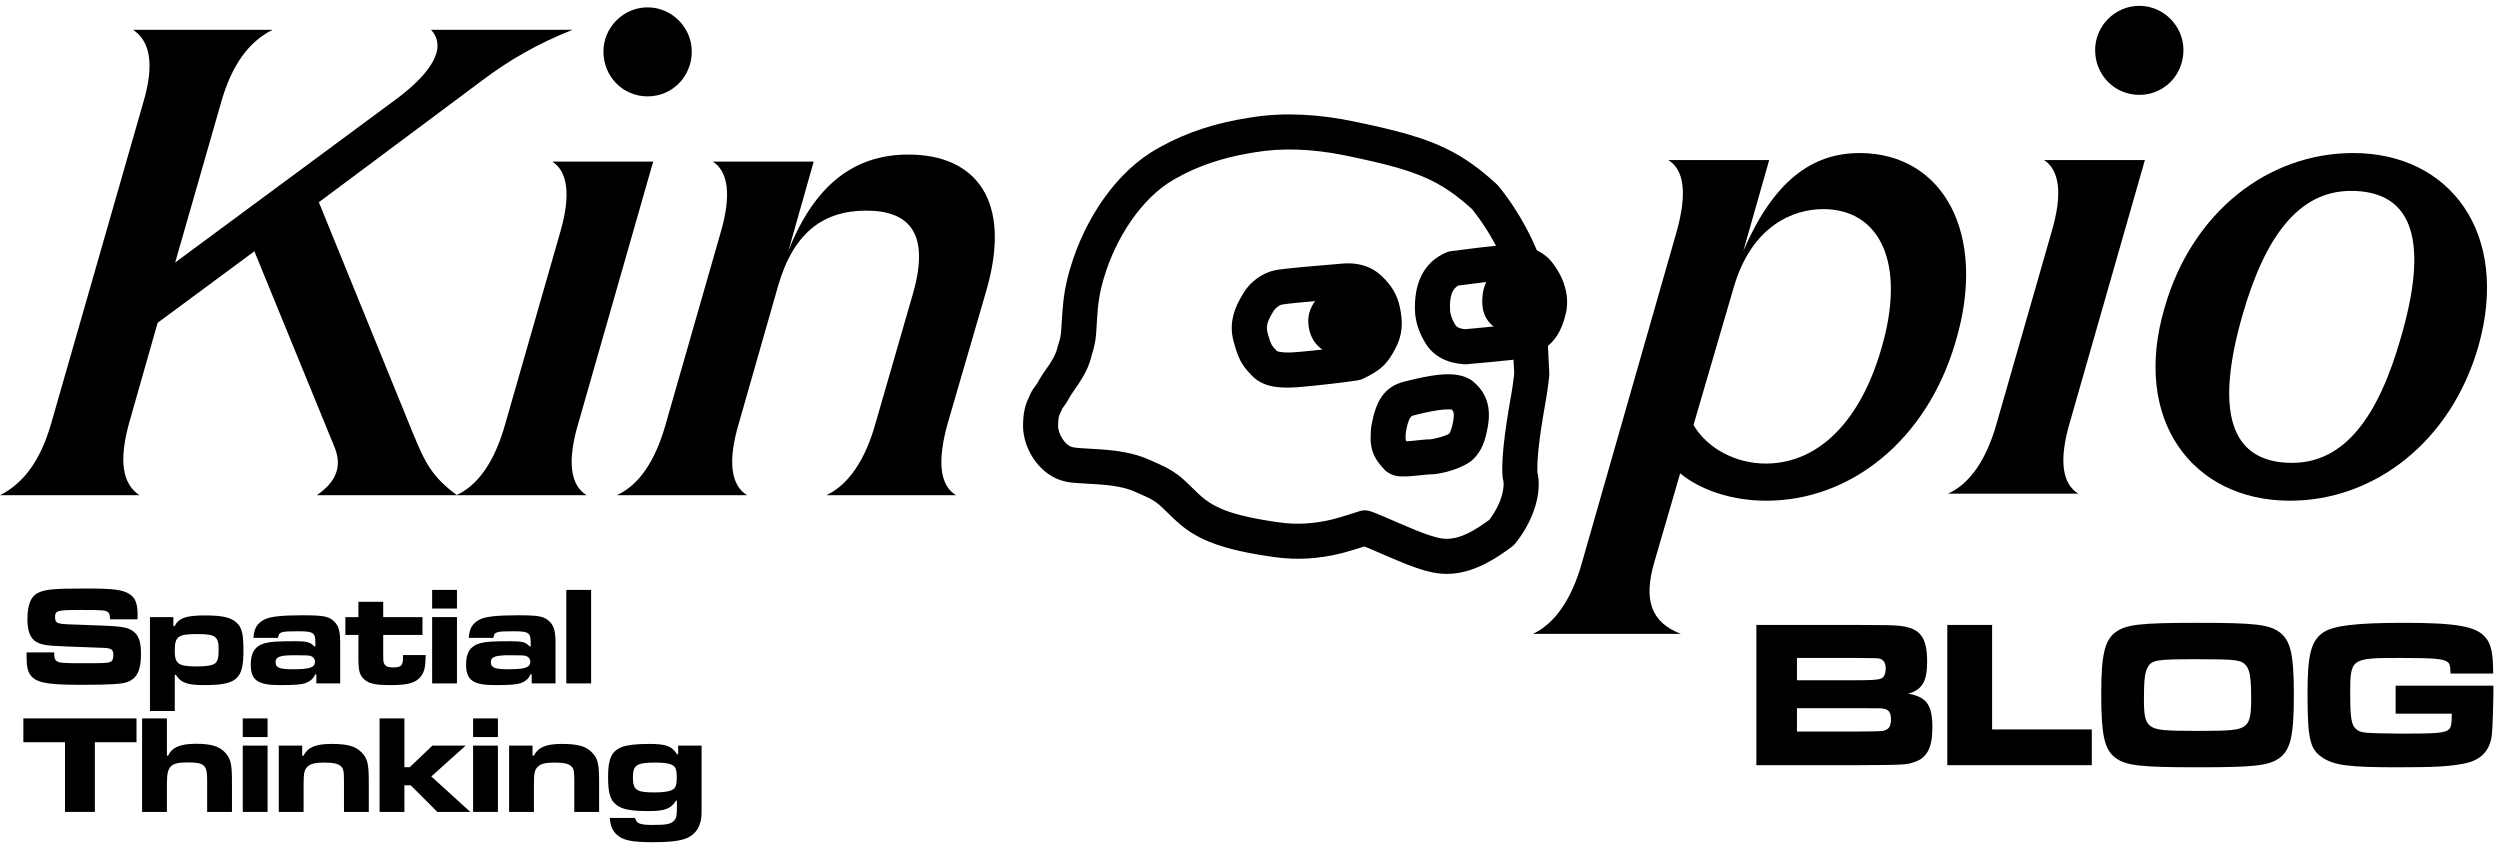 <?xml version="1.0" encoding="UTF-8"?>
<svg width="428px" height="146px" viewBox="0 0 428 146" version="1.1" xmlns="http://www.w3.org/2000/svg" xmlns:xlink="http://www.w3.org/1999/xlink">
    <title>Artboard Copy 43</title>
    <g id="Artboard-Copy-43" stroke="none" stroke-width="1" fill="none" fill-rule="evenodd">
        <path d="M-0.012,84.781 L23.868,84.781 C20.868,82.741 20.388,78.781 22.068,72.541 L26.988,55.261 L43.548,43.021 L57.348,76.741 C58.548,79.861 57.588,82.501 54.228,84.781 L78.228,84.781 C74.028,81.661 72.828,79.381 70.668,74.101 L54.588,34.621 L82.428,13.861 C87.348,10.141 92.268,7.381 98.028,5.101 L73.788,5.101 C76.668,8.221 73.668,12.541 68.148,16.741 L29.988,44.941 L37.908,17.341 C39.708,11.101 42.588,7.141 46.668,5.101 L22.788,5.101 C25.788,7.141 26.388,11.101 24.588,17.341 L8.748,72.541 C6.948,78.781 4.068,82.741 -0.012,84.781 Z" id="Path" fill="#000000" fill-rule="nonzero"></path>
        <path d="M78.108,84.781 L100.428,84.781 C97.668,83.101 97.068,79.021 98.988,72.541 L111.828,27.661 L94.548,27.661 C97.188,29.341 97.788,33.421 95.868,39.901 L86.508,72.541 C84.708,79.021 81.828,83.101 78.108,84.781 Z M103.308,8.821 C103.308,13.141 106.668,16.501 110.868,16.501 C115.068,16.501 118.428,13.141 118.428,8.821 C118.428,4.741 115.068,1.261 110.868,1.261 C106.668,1.261 103.308,4.741 103.308,8.821 Z" id="Shape" fill="#000000" fill-rule="nonzero"></path>
        <path d="M105.588,84.781 L127.908,84.781 C125.148,83.101 124.548,79.021 126.468,72.541 L133.188,49.021 C135.828,39.781 140.988,36.061 148.308,36.061 C155.988,36.061 159.108,40.261 156.348,50.101 L149.868,72.541 C148.068,79.021 145.068,83.101 141.468,84.781 L163.668,84.781 C160.908,83.101 160.428,79.021 162.228,72.541 L168.828,49.861 C173.388,34.261 167.028,26.461 155.508,26.461 C146.148,26.461 139.428,31.741 134.988,42.901 L139.308,27.661 L122.028,27.661 C124.668,29.341 125.268,33.421 123.348,39.901 L113.988,72.541 C112.188,79.021 109.308,83.101 105.588,84.781 Z" id="Path" fill="#000000" fill-rule="nonzero"></path>
        <path d="M262.446,108.521 L287.766,108.521 C282.486,106.481 281.406,102.521 283.206,96.281 L287.646,81.041 C291.006,83.801 296.286,85.721 302.406,85.721 C316.806,85.721 329.886,75.401 334.806,58.481 C340.326,40.001 332.646,26.201 318.366,26.201 C310.206,26.201 303.606,31.001 298.446,43.001 L302.886,27.401 L285.606,27.401 C288.366,29.081 288.846,33.161 287.046,39.641 L270.846,96.281 C269.046,102.761 266.046,106.841 262.446,108.521 Z M289.926,72.761 L296.766,49.361 C299.886,38.441 307.206,35.801 312.126,35.801 C321.846,35.801 326.406,45.041 322.086,59.681 C318.606,71.801 311.526,79.361 302.286,79.361 C297.246,79.361 292.326,76.841 289.926,72.761 Z" id="Shape" fill="#000000" fill-rule="nonzero"></path>
        <path d="M333.486,84.521 L355.806,84.521 C353.046,82.841 352.446,78.761 354.366,72.281 L367.206,27.401 L349.926,27.401 C352.566,29.081 353.166,33.161 351.246,39.641 L341.886,72.281 C340.086,78.761 337.206,82.841 333.486,84.521 Z M358.686,8.561 C358.686,12.881 362.046,16.241 366.246,16.241 C370.446,16.241 373.806,12.881 373.806,8.561 C373.806,4.481 370.446,1.001 366.246,1.001 C362.046,1.001 358.686,4.481 358.686,8.561 Z" id="Shape" fill="#000000" fill-rule="nonzero"></path>
        <path d="M392.046,85.721 C406.446,85.721 419.646,75.641 424.326,59.201 C429.726,40.001 419.526,26.201 402.846,26.201 C388.326,26.201 375.246,36.281 370.566,52.721 C364.926,71.921 375.366,85.721 392.046,85.721 Z M383.886,54.041 C387.726,40.601 393.486,32.681 402.486,32.681 C413.526,32.681 415.686,41.921 411.006,57.881 C407.166,71.321 401.406,79.241 392.406,79.241 C381.486,79.241 379.326,70.001 383.886,54.041 Z" id="Shape" fill="#000000" fill-rule="nonzero"></path>
        <g id="Group-Copy" transform="translate(223.511, 57.879) rotate(12) translate(-223.511, -57.879) translate(179.005, 19.882)" fill="#000000">
            <path d="M46.838,0.001 L45.204,5.07426542e-13 C38.682,5.07426542e-13 32.867,0.958 27.766,2.893 L27.181,3.121 C21.893,5.12 17.342,7.744 13.586,10.984 L13.1,11.41 C6.929,16.709 3.292,25.818 2.605,34.739 C2.386,37.588 2.499,39.757 2.892,42.526 L3.301,45.3 L3.366,45.855 L3.392,46.21 L3.402,46.501 L3.405,46.662 C3.411,47.048 3.39,47.403 3.34,47.751 L3.317,47.963 L3.31,48.175 C3.31,49.223 3.074,50.198 2.545,51.539 L2.324,52.079 L1.895,53.101 L1.693,53.606 C1.601,53.844 1.523,54.062 1.453,54.277 L1.322,54.698 L1.201,55.058 C1.163,55.167 1.125,55.266 1.087,55.358 L1.014,55.531 L0.72,56.18 C0.708,56.208 0.697,56.234 0.689,56.256 C0.554,56.588 0.456,56.918 0.388,57.28 L0.336,57.585 L0.255,57.915 C-0.077,59.273 -0.104,60.572 0.287,62.595 C1.04,66.482 4.611,70.064 8.464,70.503 L8.933,70.543 L9.234,70.56 L9.522,70.568 L9.716,70.567 L9.919,70.56 L10.251,70.538 L10.635,70.5 L11.089,70.445 L11.634,70.371 L13.071,70.159 L14.398,69.958 L15.135,69.852 C15.253,69.836 15.368,69.82 15.481,69.806 L16.131,69.725 L16.736,69.66 C16.834,69.651 16.93,69.642 17.025,69.634 L17.581,69.592 C17.943,69.569 18.292,69.557 18.641,69.553 C19.589,69.542 20.436,69.61 21.191,69.761 L22.362,69.999 L23.216,70.183 L23.623,70.278 L23.867,70.338 C24.408,70.476 24.798,70.602 25.159,70.753 L25.544,70.926 L25.821,71.064 L26.221,71.289 L27.234,71.909 L28.908,72.954 C32.155,74.983 35.495,75.868 40.44,75.983 L41.279,75.995 L42.149,75.993 C42.297,75.992 42.446,75.99 42.597,75.987 L43.517,75.965 L44.473,75.93 C44.635,75.924 44.799,75.916 44.964,75.908 L45.976,75.855 L47.026,75.789 C50.934,75.529 54.485,74.503 57.853,72.908 L58.011,72.832 C58.216,72.733 58.439,72.62 58.672,72.5 L59.392,72.12 L60.128,71.72 C60.25,71.653 60.37,71.587 60.488,71.521 L61.164,71.141 L61.774,70.795 L62.669,70.961 L67.025,71.83 L67.959,72.007 L68.835,72.165 L69.657,72.303 L70.43,72.421 L71.158,72.52 C71.512,72.564 71.85,72.601 72.177,72.63 L72.814,72.679 C73.229,72.705 73.625,72.718 74.008,72.718 C78.457,72.718 82.27,70.471 86.537,65.522 C86.699,65.335 86.837,65.128 86.948,64.907 L87.128,64.537 C89.305,59.973 89.523,55.299 88.153,52.322 L88.107,52.225 L88.048,51.991 C87.861,51.21 87.697,50.224 87.555,49.063 L87.464,48.264 C87.435,47.989 87.407,47.705 87.38,47.414 L87.303,46.516 L87.227,45.484 L87.159,44.408 C87.148,44.225 87.138,44.039 87.128,43.85 L87.07,42.689 L86.943,39.537 C86.936,39.349 86.926,39.148 86.915,38.937 L86.875,38.275 L86.825,37.562 L86.764,36.809 L86.698,36.08 C86.684,35.939 86.672,35.81 86.659,35.68 C86.643,35.522 86.614,35.365 86.574,35.211 L82.192,18.643 C82.128,18.404 82.036,18.174 81.916,17.957 C79.729,14.006 75.908,9.282 71.377,5.657 C71.265,5.568 71.147,5.487 71.024,5.414 C70.759,5.259 70.497,5.107 70.238,4.96 L69.468,4.531 L68.71,4.126 C68.46,3.995 68.211,3.868 67.963,3.745 L67.225,3.387 C64.04,1.885 61.029,1.013 57.376,0.532 L56.521,0.428 C55.943,0.363 55.349,0.306 54.735,0.258 L53.798,0.191 L52.83,0.136 C52.666,0.127 52.5,0.119 52.333,0.112 L51.313,0.072 L50.256,0.042 C50.076,0.037 49.895,0.033 49.712,0.03 L48.595,0.012 L47.435,0.003 C47.237,0.002 47.038,0.001 46.838,0.001 Z M44.48,6.004 L45.202,5.999 L47.396,6.003 L48.491,6.011 L49.539,6.027 L50.545,6.05 L51.51,6.081 L52.436,6.122 L53.325,6.172 L54.182,6.232 L55.007,6.303 C59.327,6.713 62.419,7.615 65.943,9.451 L66.609,9.807 C66.833,9.929 67.059,10.055 67.288,10.185 L67.789,10.473 L68.074,10.705 C71.464,13.515 74.393,17.055 76.209,20.071 L76.49,20.551 L80.711,36.512 L80.787,37.338 L80.842,38.015 L80.887,38.655 L80.923,39.244 L81.076,42.966 C81.143,44.421 81.222,45.738 81.322,46.994 C81.56,49.972 81.899,52.353 82.407,54.129 C82.448,54.274 82.5,54.416 82.563,54.553 L82.665,54.755 C82.857,55.102 83.034,55.984 82.998,57.09 L82.981,57.426 C82.896,58.668 82.564,60.024 81.948,61.441 L81.741,61.893 L81.448,62.223 C78.496,65.504 76.304,66.718 74.008,66.718 L73.795,66.716 L73.343,66.699 C73.029,66.682 72.691,66.654 72.324,66.614 L71.753,66.546 L71.137,66.46 C70.924,66.428 70.703,66.394 70.474,66.356 L69.76,66.235 L68.993,66.096 L67.401,65.788 L63.618,65.033 L62.612,64.85 L62.097,64.768 L61.611,64.697 C61.023,64.613 60.424,64.705 59.889,64.962 L57.873,66.105 L56.871,66.66 L56.286,66.975 L55.748,67.256 L55.285,67.485 C52.557,68.777 49.722,69.596 46.627,69.802 L45.677,69.862 L44.769,69.911 L43.902,69.949 L43.073,69.977 C42.938,69.98 42.805,69.984 42.673,69.986 L41.899,69.997 C40.638,70.005 39.521,69.964 38.514,69.871 L37.922,69.809 C35.607,69.534 33.886,68.949 32.287,67.988 L29.712,66.387 L29.028,65.977 L28.554,65.716 L28.249,65.566 L27.823,65.37 C27.17,65.073 26.52,64.842 25.744,64.629 L25.201,64.487 L24.58,64.34 L23.842,64.179 L22.368,63.877 C21.174,63.639 19.918,63.539 18.576,63.553 C18.134,63.558 17.7,63.573 17.258,63.6 L16.587,63.648 C16.247,63.677 15.898,63.712 15.533,63.753 L14.779,63.846 C14.65,63.863 14.518,63.88 14.383,63.899 L13.544,64.019 L10.821,64.424 L10.316,64.49 L9.853,64.539 L9.64,64.553 L9.517,64.556 L9.4,64.556 C9.325,64.555 9.254,64.551 9.182,64.545 C8.053,64.457 6.455,62.885 6.178,61.454 L6.135,61.228 L6.069,60.83 C5.967,60.162 5.98,59.81 6.06,59.441 L6.195,58.882 C6.203,58.846 6.21,58.81 6.218,58.773 L6.255,58.579 L6.274,58.454 L6.538,57.874 C6.709,57.478 6.87,57.049 7.033,56.539 L7.131,56.222 C7.151,56.154 7.176,56.08 7.205,55.998 L7.307,55.724 L7.511,55.222 L7.967,54.136 L8.139,53.708 C8.86,51.878 9.252,50.337 9.304,48.584 L9.307,48.382 L9.28,48.6 C9.375,47.93 9.414,47.262 9.404,46.572 L9.392,46.025 L9.373,45.638 L9.349,45.34 L9.282,44.754 L9.172,43.958 L8.919,42.276 C8.513,39.598 8.392,37.746 8.588,35.199 C9.151,27.883 12.088,20.403 16.747,16.193 L17.054,15.923 C20.227,13.09 24.097,10.777 28.718,8.958 L29.353,8.714 C33.713,6.977 38.737,6.074 44.48,6.004 Z" id="Path-Copy-7" fill-rule="nonzero"></path>
            <path d="M76.557,15.334 C76.447,15.341 76.338,15.354 76.23,15.373 C73.041,15.926 69.92,16.518 66.869,17.15 C66.605,17.205 66.35,17.295 66.11,17.417 C62.341,19.347 60.858,23.184 61.517,28.201 L61.537,28.329 C61.845,30.085 62.591,31.75 63.743,33.303 C65.247,35.331 67.588,36.302 70.457,36.302 C70.617,36.302 70.776,36.289 70.934,36.264 L75.272,35.556 L77.908,35.106 L79.1,34.889 L80.15,34.68 L80.691,34.557 L81.007,34.473 L81.179,34.417 C82.146,34.063 83.472,33.159 84.272,32.444 L84.621,32.121 C84.762,31.988 84.893,31.854 85.03,31.702 C85.389,31.303 85.716,30.848 86.011,30.313 C86.6,29.248 87.024,27.934 87.269,26.321 C87.58,24.269 87.118,22.31 86.169,20.503 L86.005,20.2 C85.62,19.511 85.222,18.947 84.868,18.518 L84.681,18.299 L84.791,18.444 C83.047,16.071 80.185,15.109 76.557,15.334 Z M80.061,22.131 L80.172,22.258 C80.217,22.307 80.278,22.381 80.35,22.477 L80.505,22.698 C80.615,22.863 80.737,23.064 80.856,23.291 C81.259,24.058 81.432,24.792 81.337,25.421 C81.208,26.266 81.029,26.867 80.828,27.28 L80.686,27.544 L80.642,27.607 L80.578,27.678 L80.301,27.945 L80.234,28.005 C80.176,28.055 80.101,28.114 80.018,28.177 L79.748,28.375 C79.702,28.408 79.655,28.441 79.609,28.472 L79.351,28.645 L79.163,28.76 L78.693,28.86 L77.669,29.053 L75.946,29.356 L72.435,29.942 L70.236,30.299 L70.045,30.291 C69.217,30.241 68.79,30.036 68.562,29.729 L68.367,29.454 C67.933,28.814 67.65,28.186 67.501,27.56 L67.457,27.345 L67.431,27.134 C67.177,24.887 67.555,23.657 68.474,22.985 L68.553,22.93 L69.886,22.659 C71.695,22.297 73.529,21.949 75.388,21.614 L77.084,21.314 L77.436,21.302 C78.801,21.276 79.55,21.53 79.899,21.926 L80.061,22.131 Z" id="Path-2-Copy-7" fill-rule="nonzero" transform="translate(74.365, 25.802) rotate(-8) translate(-74.365, -25.802) "></path>
            <path d="M49.933,24.559 L44.494,25.406 L42.679,25.7 L40.941,25.994 L39.767,26.205 L39.007,26.353 L38.539,26.453 L38.268,26.519 C38.242,26.525 38.217,26.532 38.193,26.539 C36.086,27.113 34.173,28.712 33.122,30.646 L32.774,31.332 L32.587,31.717 C32.558,31.779 32.529,31.839 32.501,31.901 C31.374,34.341 31.027,36.679 31.958,39.311 L32.069,39.623 L32.282,40.196 L32.484,40.707 C32.682,41.191 32.871,41.597 33.069,41.966 C33.431,42.639 33.825,43.184 34.325,43.725 L34.556,43.968 L34.816,44.225 L35.328,44.713 C37.226,46.505 39.771,46.767 43.192,46.285 L44.384,46.103 L46.249,45.79 L47.987,45.48 L48.946,45.304 L50.51,45.005 L51.693,44.77 L52.752,44.549 L53.382,44.41 C53.481,44.388 53.578,44.366 53.672,44.344 C53.966,44.276 54.247,44.164 54.508,44.012 L54.804,43.838 L55.356,43.502 C57.634,42.078 58.487,41.032 59.59,38.605 C60.714,36.133 60.655,33.951 59.915,31.399 C59.313,29.324 58.312,27.813 56.369,26.217 C54.62,24.781 52.409,24.25 49.933,24.559 Z M52.561,30.854 C53.572,31.684 53.889,32.163 54.152,33.07 C54.531,34.375 54.553,35.188 54.128,36.122 L53.963,36.482 L53.81,36.802 C53.493,37.438 53.248,37.729 52.613,38.148 L52.291,38.352 L51.881,38.597 L51.154,38.754 L49.74,39.042 L48.546,39.274 L46.918,39.576 L45.714,39.792 L44.117,40.067 L43.139,40.225 L42.996,40.246 C41.863,40.431 40.958,40.505 40.251,40.462 L40.095,40.451 L39.835,40.422 C39.797,40.417 39.762,40.411 39.73,40.406 L39.446,40.349 L38.862,39.789 L38.729,39.65 C38.566,39.474 38.47,39.34 38.353,39.123 L38.246,38.911 C38.227,38.872 38.208,38.831 38.189,38.788 L38.066,38.506 L37.931,38.17 L37.781,37.774 L37.615,37.311 C37.293,36.4 37.416,35.568 37.948,34.416 L38.074,34.152 L38.364,33.569 C38.641,33.011 39.278,32.462 39.77,32.327 L40.135,32.243 L40.586,32.153 L41.527,31.981 L42.777,31.766 L46.522,31.159 L50.759,30.502 C51.536,30.405 52.073,30.511 52.459,30.777 L52.561,30.854 Z" id="Path-3-Copy-7" fill-rule="nonzero" transform="translate(45.939, 35.486) rotate(-8) translate(-45.939, -35.486) "></path>
            <path d="M68.103,39.7 C67.326,39.877 66.521,40.095 65.647,40.359 L64.786,40.626 L63.516,41.036 C60.068,42.153 58.881,44.874 58.448,49.022 C58.441,49.097 58.436,49.172 58.434,49.247 C58.339,52.493 58.865,54.132 61.207,56.292 C61.376,56.447 61.562,56.583 61.762,56.696 C62.763,57.263 63.651,57.353 65.132,57.178 L65.649,57.111 C65.739,57.098 65.831,57.084 65.926,57.07 L66.733,56.941 L68.724,56.598 L68.81,56.588 L68.859,56.585 C70.986,56.469 74.876,55.034 76.292,53.401 C77.602,51.891 78.085,50.211 78.351,47.663 C78.674,44.567 77.881,41.948 75.123,40.061 C74.999,39.976 74.87,39.901 74.736,39.836 C72.967,38.981 70.849,39.074 68.103,39.7 Z M72.004,45.231 L72.036,45.262 C72.402,45.64 72.479,46.126 72.383,47.04 L72.355,47.296 L72.295,47.759 L72.229,48.163 C72.126,48.725 72.003,49.097 71.859,49.332 L71.812,49.402 L71.706,49.471 L71.535,49.569 C71.234,49.732 70.834,49.907 70.388,50.072 L70.046,50.192 L69.709,50.301 L69.389,50.397 L69.099,50.476 L68.851,50.537 C68.814,50.545 68.779,50.553 68.747,50.559 L68.585,50.588 L68.363,50.605 L68.001,50.644 L67.587,50.704 L66.936,50.814 L65.741,51.024 L65.313,51.093 L64.88,51.155 L64.609,51.188 L64.583,51.148 C64.462,50.941 64.421,50.715 64.415,50.333 L64.416,50.016 L64.428,49.537 L64.444,49.396 L64.504,48.935 L64.57,48.524 L64.641,48.16 C64.827,47.309 65.063,46.886 65.315,46.765 L65.372,46.742 L66.314,46.437 L67.126,46.18 L67.38,46.103 C68.131,45.877 68.808,45.693 69.436,45.55 C70.255,45.363 70.955,45.255 71.504,45.231 L71.747,45.225 L72.004,45.231 Z" id="Path-6-Copy-7" fill-rule="nonzero" transform="translate(68.421, 48.235) rotate(-8) translate(-68.421, -48.235) "></path>
            <path d="M49.213,27.897 C50.194,27.604 50.359,27.772 50.927,27.945 C51.495,28.119 53.733,29.209 54.763,31.975 C55.449,33.819 55.351,35.609 54.468,37.346 C53.838,38.705 52.586,39.389 50.713,39.397 C47.904,39.41 45.133,38.055 44.713,34.397 C44.293,30.74 48.267,28.18 49.213,27.897 Z" id="Path-4-Copy-7" stroke="#000000" stroke-linecap="square" stroke-linejoin="round" transform="translate(49.948, 33.568) rotate(-8) translate(-49.948, -33.568) "></path>
            <path d="M76.089,19.312 C79.071,18.469 81.101,18.469 82.177,19.312 C83.637,20.457 84.297,21.141 84.126,22.805 C84.108,22.982 83.359,25.515 82.19,28.016 C81.411,29.683 80.561,30.282 79.64,29.812 C75.581,29.479 73.431,27.841 73.189,24.898 C72.947,21.956 73.913,20.094 76.089,19.312 Z" id="Path-5-Copy-7" stroke="#000000" stroke-linecap="square" stroke-linejoin="round" transform="translate(78.652, 24.323) rotate(-8) translate(-78.652, -24.323) "></path>
        </g>
        <path d="M4.552,111.696 L4.552,112.464 C4.552,114.672 4.912,115.608 6.016,116.304 C7.144,117 9.112,117.24 14.056,117.24 C18.808,117.24 20.848,117.12 21.808,116.76 C23.464,116.136 24.136,114.768 24.136,111.984 C24.136,109.752 23.728,108.672 22.624,107.952 C21.592,107.304 20.56,107.184 15.28,107.016 C11.896,106.92 10.576,106.848 10.144,106.728 C9.64,106.608 9.424,106.296 9.424,105.696 C9.424,104.52 9.76,104.424 13.864,104.424 C17.512,104.424 18.064,104.472 18.448,104.784 C18.736,105 18.808,105.216 18.832,106.032 L23.536,106.032 C23.56,105.72 23.56,105.408 23.56,105.288 C23.56,103.392 23.176,102.36 22.216,101.736 C21.088,100.968 19.384,100.752 14.8,100.752 C9.016,100.752 7.624,100.896 6.376,101.568 C5.248,102.192 4.696,103.632 4.696,106.008 C4.696,107.616 4.984,108.648 5.584,109.368 C6.304,110.184 7.432,110.52 9.76,110.592 C11.224,110.664 12.472,110.736 13.648,110.76 L17.464,110.904 C19.024,110.928 19.408,111.168 19.408,112.128 C19.408,112.776 19.264,113.136 18.904,113.304 C18.472,113.52 17.968,113.544 14.176,113.544 C10.744,113.544 10.216,113.496 9.76,113.208 C9.376,112.968 9.28,112.656 9.28,111.696 L4.552,111.696 Z" id="Path" fill="#000000" fill-rule="nonzero"></path>
        <path d="M25.672,121.728 L29.92,121.728 L29.92,115.536 L30.112,115.536 C30.952,116.88 32.032,117.288 34.912,117.288 C40.552,117.288 41.68,116.304 41.68,111.384 C41.68,108.528 41.416,107.424 40.504,106.608 C39.544,105.696 38.032,105.36 35.104,105.36 C31.84,105.36 30.64,105.792 29.896,107.184 L29.68,107.184 L29.68,105.648 L25.672,105.648 L25.672,121.728 Z M33.832,108.552 C36.856,108.552 37.432,108.96 37.432,111.144 C37.432,112.632 37.288,113.232 36.784,113.592 C36.352,113.928 35.296,114.096 33.688,114.096 C30.544,114.096 29.92,113.64 29.92,111.456 C29.92,108.936 30.424,108.552 33.832,108.552 Z" id="Shape" fill="#000000" fill-rule="nonzero"></path>
        <path d="M47.608,109.2 C47.752,108.168 48.04,108.072 51.088,108.072 C53.656,108.072 53.992,108.312 53.992,110.064 L53.992,110.664 L53.8,110.664 C53.152,109.944 52.552,109.776 50.608,109.776 C47.56,109.776 46.336,109.848 45.352,110.112 C43.696,110.568 42.928,111.696 42.928,113.736 C42.928,116.448 44.104,117.288 47.872,117.288 C50.608,117.288 51.688,117.192 52.408,116.904 C53.176,116.592 53.632,116.184 53.968,115.44 L54.16,115.44 L54.16,117 L58.24,117 L58.24,110.16 C58.24,108.096 58,107.232 57.28,106.464 C56.32,105.504 55.456,105.336 51.712,105.336 C48.304,105.336 46.336,105.552 45.376,106.008 C44.032,106.656 43.504,107.544 43.384,109.2 L47.608,109.2 Z M50.464,112.176 C52.192,112.176 52.912,112.2 53.176,112.296 C53.656,112.464 53.92,112.824 53.92,113.28 C53.92,114.288 53.056,114.576 50.104,114.576 C47.848,114.576 47.176,114.312 47.176,113.376 C47.176,112.44 47.896,112.176 50.464,112.176 Z" id="Shape" fill="#000000" fill-rule="nonzero"></path>
        <path d="M61.36,103.032 L61.36,105.648 L59.128,105.648 L59.128,108.696 L61.36,108.696 L61.36,112.008 C61.36,113.424 61.36,113.424 61.384,113.712 C61.432,115.008 61.672,115.632 62.272,116.232 C63.112,117.048 64.216,117.288 66.928,117.288 C69.856,117.288 71.152,116.904 72.016,115.848 C72.664,115.008 72.832,114.312 72.88,112.152 L68.992,112.152 L68.992,112.608 C68.992,113.952 68.656,114.264 67.288,114.264 C66.472,114.264 66.04,114.096 65.824,113.712 C65.632,113.4 65.608,113.232 65.608,112.008 L65.608,108.696 L72.328,108.696 L72.328,105.648 L65.608,105.648 L65.608,103.032 L61.36,103.032 Z" id="Path" fill="#000000" fill-rule="nonzero"></path>
        <path d="M73.984,105.648 L73.984,117 L78.232,117 L78.232,105.648 L73.984,105.648 Z M73.984,100.992 L73.984,104.184 L78.232,104.184 L78.232,100.992 L73.984,100.992 Z" id="Shape" fill="#000000" fill-rule="nonzero"></path>
        <path d="M84.472,109.2 C84.616,108.168 84.904,108.072 87.952,108.072 C90.52,108.072 90.856,108.312 90.856,110.064 L90.856,110.664 L90.664,110.664 C90.016,109.944 89.416,109.776 87.472,109.776 C84.424,109.776 83.2,109.848 82.216,110.112 C80.56,110.568 79.792,111.696 79.792,113.736 C79.792,116.448 80.968,117.288 84.736,117.288 C87.472,117.288 88.552,117.192 89.272,116.904 C90.04,116.592 90.496,116.184 90.832,115.44 L91.024,115.44 L91.024,117 L95.104,117 L95.104,110.16 C95.104,108.096 94.864,107.232 94.144,106.464 C93.184,105.504 92.32,105.336 88.576,105.336 C85.168,105.336 83.2,105.552 82.24,106.008 C80.896,106.656 80.368,107.544 80.248,109.2 L84.472,109.2 Z M87.328,112.176 C89.056,112.176 89.776,112.2 90.04,112.296 C90.52,112.464 90.784,112.824 90.784,113.28 C90.784,114.288 89.92,114.576 86.968,114.576 C84.712,114.576 84.04,114.312 84.04,113.376 C84.04,112.44 84.76,112.176 87.328,112.176 Z" id="Shape" fill="#000000" fill-rule="nonzero"></path>
        <polygon id="Path" fill="#000000" fill-rule="nonzero" points="96.952 100.992 96.952 117 101.2 117 101.2 100.992"></polygon>
        <polygon id="Path" fill="#000000" fill-rule="nonzero" points="4 122.992 4 127.072 11.128 127.072 11.128 139 16.24 139 16.24 127.072 23.368 127.072 23.368 122.992"></polygon>
        <path d="M24.328,122.992 L24.328,139 L28.576,139 L28.576,134.152 C28.576,131.128 29.176,130.528 32.176,130.528 C34.96,130.528 35.464,130.984 35.464,133.456 L35.464,139 L39.712,139 L39.712,133.456 C39.712,130.792 39.448,129.76 38.464,128.752 C37.48,127.744 36.064,127.336 33.544,127.336 C30.856,127.336 29.464,127.936 28.768,129.376 L28.576,129.376 L28.576,122.992 L24.328,122.992 Z" id="Path" fill="#000000" fill-rule="nonzero"></path>
        <path d="M41.56,127.648 L41.56,139 L45.808,139 L45.808,127.648 L41.56,127.648 Z M41.56,122.992 L41.56,126.184 L45.808,126.184 L45.808,122.992 L41.56,122.992 Z" id="Shape" fill="#000000" fill-rule="nonzero"></path>
        <path d="M47.728,127.648 L47.728,139 L51.976,139 L51.976,134.464 C51.976,132.376 52.072,131.872 52.6,131.296 C53.104,130.768 53.944,130.552 55.504,130.552 C57.064,130.552 57.904,130.744 58.36,131.176 C58.816,131.608 58.888,132.016 58.888,133.84 L58.888,139 L63.136,139 L63.136,133.84 C63.136,130.72 62.92,129.856 61.888,128.8 C60.88,127.744 59.464,127.36 56.776,127.36 C54.04,127.36 52.72,127.912 51.952,129.376 L51.736,129.376 L51.736,127.648 L47.728,127.648 Z" id="Path" fill="#000000" fill-rule="nonzero"></path>
        <polygon id="Path" fill="#000000" fill-rule="nonzero" points="64.984 122.992 64.984 139 69.232 139 69.232 134.44 70.312 134.44 74.872 139 80.512 139 73.84 132.928 79.72 127.648 74.032 127.648 70.144 131.344 69.232 131.344 69.232 122.992"></polygon>
        <path d="M80.992,127.648 L80.992,139 L85.24,139 L85.24,127.648 L80.992,127.648 Z M80.992,122.992 L80.992,126.184 L85.24,126.184 L85.24,122.992 L80.992,122.992 Z" id="Shape" fill="#000000" fill-rule="nonzero"></path>
        <path d="M87.16,127.648 L87.16,139 L91.408,139 L91.408,134.464 C91.408,132.376 91.504,131.872 92.032,131.296 C92.536,130.768 93.376,130.552 94.936,130.552 C96.496,130.552 97.336,130.744 97.792,131.176 C98.248,131.608 98.32,132.016 98.32,133.84 L98.32,139 L102.568,139 L102.568,133.84 C102.568,130.72 102.352,129.856 101.32,128.8 C100.312,127.744 98.896,127.36 96.208,127.36 C93.472,127.36 92.152,127.912 91.384,129.376 L91.168,129.376 L91.168,127.648 L87.16,127.648 Z" id="Path" fill="#000000" fill-rule="nonzero"></path>
        <path d="M116.104,127.648 L116.104,129.136 L115.912,129.136 C115.024,127.72 114.016,127.36 111.064,127.36 C108.928,127.36 107.344,127.552 106.48,127.888 C104.704,128.584 104.104,129.88 104.104,132.952 C104.104,135.808 104.44,136.96 105.568,137.824 C106.528,138.568 108.04,138.856 111.016,138.856 C113.824,138.856 114.856,138.472 115.72,137.08 L115.888,137.08 L115.888,138.088 C115.888,139.672 115.816,140.032 115.408,140.488 C114.904,141.064 114.088,141.232 111.856,141.232 C109.624,141.232 109,141.016 108.76,140.152 L108.712,140.032 L104.392,140.032 C104.512,141.4 104.872,142.264 105.64,142.936 C106.696,143.872 108.184,144.184 111.784,144.184 C114.448,144.184 116.08,144.016 117.328,143.584 C118.456,143.2 119.368,142.312 119.752,141.232 C120.088,140.296 120.112,140.008 120.112,138.088 L120.112,127.648 L116.104,127.648 Z M112.264,130.552 C113.488,130.552 114.472,130.672 114.976,130.912 C115.648,131.2 115.864,131.752 115.864,133.12 C115.864,134.272 115.72,134.776 115.264,135.112 C114.784,135.472 113.704,135.664 112.072,135.664 C108.952,135.664 108.352,135.256 108.352,133.072 C108.352,130.96 109,130.552 112.264,130.552 Z" id="Shape" fill="#000000" fill-rule="nonzero"></path>
        <path d="M300.692,131 L317.972,131 C326.036,130.964 326.432,130.928 327.764,130.46 C329.924,129.74 330.824,127.976 330.824,124.556 C330.824,120.704 329.852,119.3 326.684,118.76 C329.096,118.076 329.924,116.672 329.924,113.252 C329.924,108.896 328.628,107.384 324.704,107.096 C323.624,107.024 323.624,107.024 317.936,106.988 L300.692,106.988 L300.692,131 Z M307.64,116.456 L307.64,112.64 L317.936,112.64 C321.248,112.676 321.356,112.676 321.752,112.748 C322.472,112.928 322.832,113.468 322.832,114.476 C322.832,115.34 322.544,115.952 322.04,116.168 C321.572,116.384 320.528,116.456 317.936,116.456 L307.64,116.456 Z M307.64,125.24 L307.64,121.244 L317.972,121.244 C322.184,121.244 322.184,121.244 322.58,121.352 C323.408,121.532 323.732,122.036 323.732,123.152 C323.732,124.16 323.48,124.7 322.868,124.952 C322.328,125.204 322.328,125.204 317.972,125.24 L307.64,125.24 Z" id="Shape" fill="#000000" fill-rule="nonzero"></path>
        <polygon id="Path" fill="#000000" fill-rule="nonzero" points="333.38 106.988 333.38 131 358.112 131 358.112 124.88 341.048 124.88 341.048 106.988"></polygon>
        <path d="M376.22,106.628 C366.248,106.628 363.944,106.916 362.108,108.284 C360.308,109.688 359.732,112.172 359.732,118.832 C359.732,125.852 360.272,128.264 362.108,129.704 C363.944,131.072 366.284,131.36 376.292,131.36 C386.156,131.36 388.496,131.072 390.332,129.704 C392.168,128.264 392.708,125.888 392.708,118.976 C392.708,112.1 392.168,109.724 390.332,108.284 C388.496,106.916 386.228,106.628 376.22,106.628 Z M376.22,112.856 C382.844,112.856 383.708,112.964 384.536,113.936 C385.184,114.728 385.4,116.168 385.4,119.66 C385.4,122.54 385.148,123.62 384.32,124.268 C383.384,124.988 382.088,125.132 376.292,125.132 C370.352,125.132 369.056,124.988 368.12,124.268 C367.256,123.584 367.04,122.612 367.04,119.624 C367.04,116.564 367.184,115.196 367.616,114.368 C368.336,112.964 369.056,112.856 376.22,112.856 Z" id="Shape" fill="#000000" fill-rule="nonzero"></path>
        <path d="M410.132,117.392 L410.132,122.18 L419.744,122.18 C419.744,124.052 419.636,124.484 419.24,124.88 C418.556,125.492 417.224,125.6 410.996,125.6 L406.712,125.528 C404.624,125.456 403.976,125.348 403.4,124.844 C402.572,124.232 402.356,122.9 402.356,118.904 C402.356,112.676 402.392,112.64 411.032,112.64 C416.504,112.64 418.232,112.784 418.952,113.288 C419.42,113.612 419.492,113.936 419.528,115.304 L426.836,115.304 C426.8,111.776 426.512,110.3 425.504,109.112 C423.92,107.24 420.572,106.628 411.68,106.628 C403.292,106.628 399.404,107.096 397.676,108.32 C395.66,109.724 395.048,112.136 395.048,118.616 C395.048,126.5 395.444,128.264 397.568,129.668 C399.584,131.036 402.176,131.36 410.384,131.36 C416.864,131.36 419.42,131.216 421.904,130.712 C424.784,130.136 426.332,128.48 426.62,125.672 C426.728,124.52 426.872,120.344 426.872,118.04 L426.872,117.392 L410.132,117.392 Z" id="Path" fill="#000000" fill-rule="nonzero"></path>
    </g>
</svg>